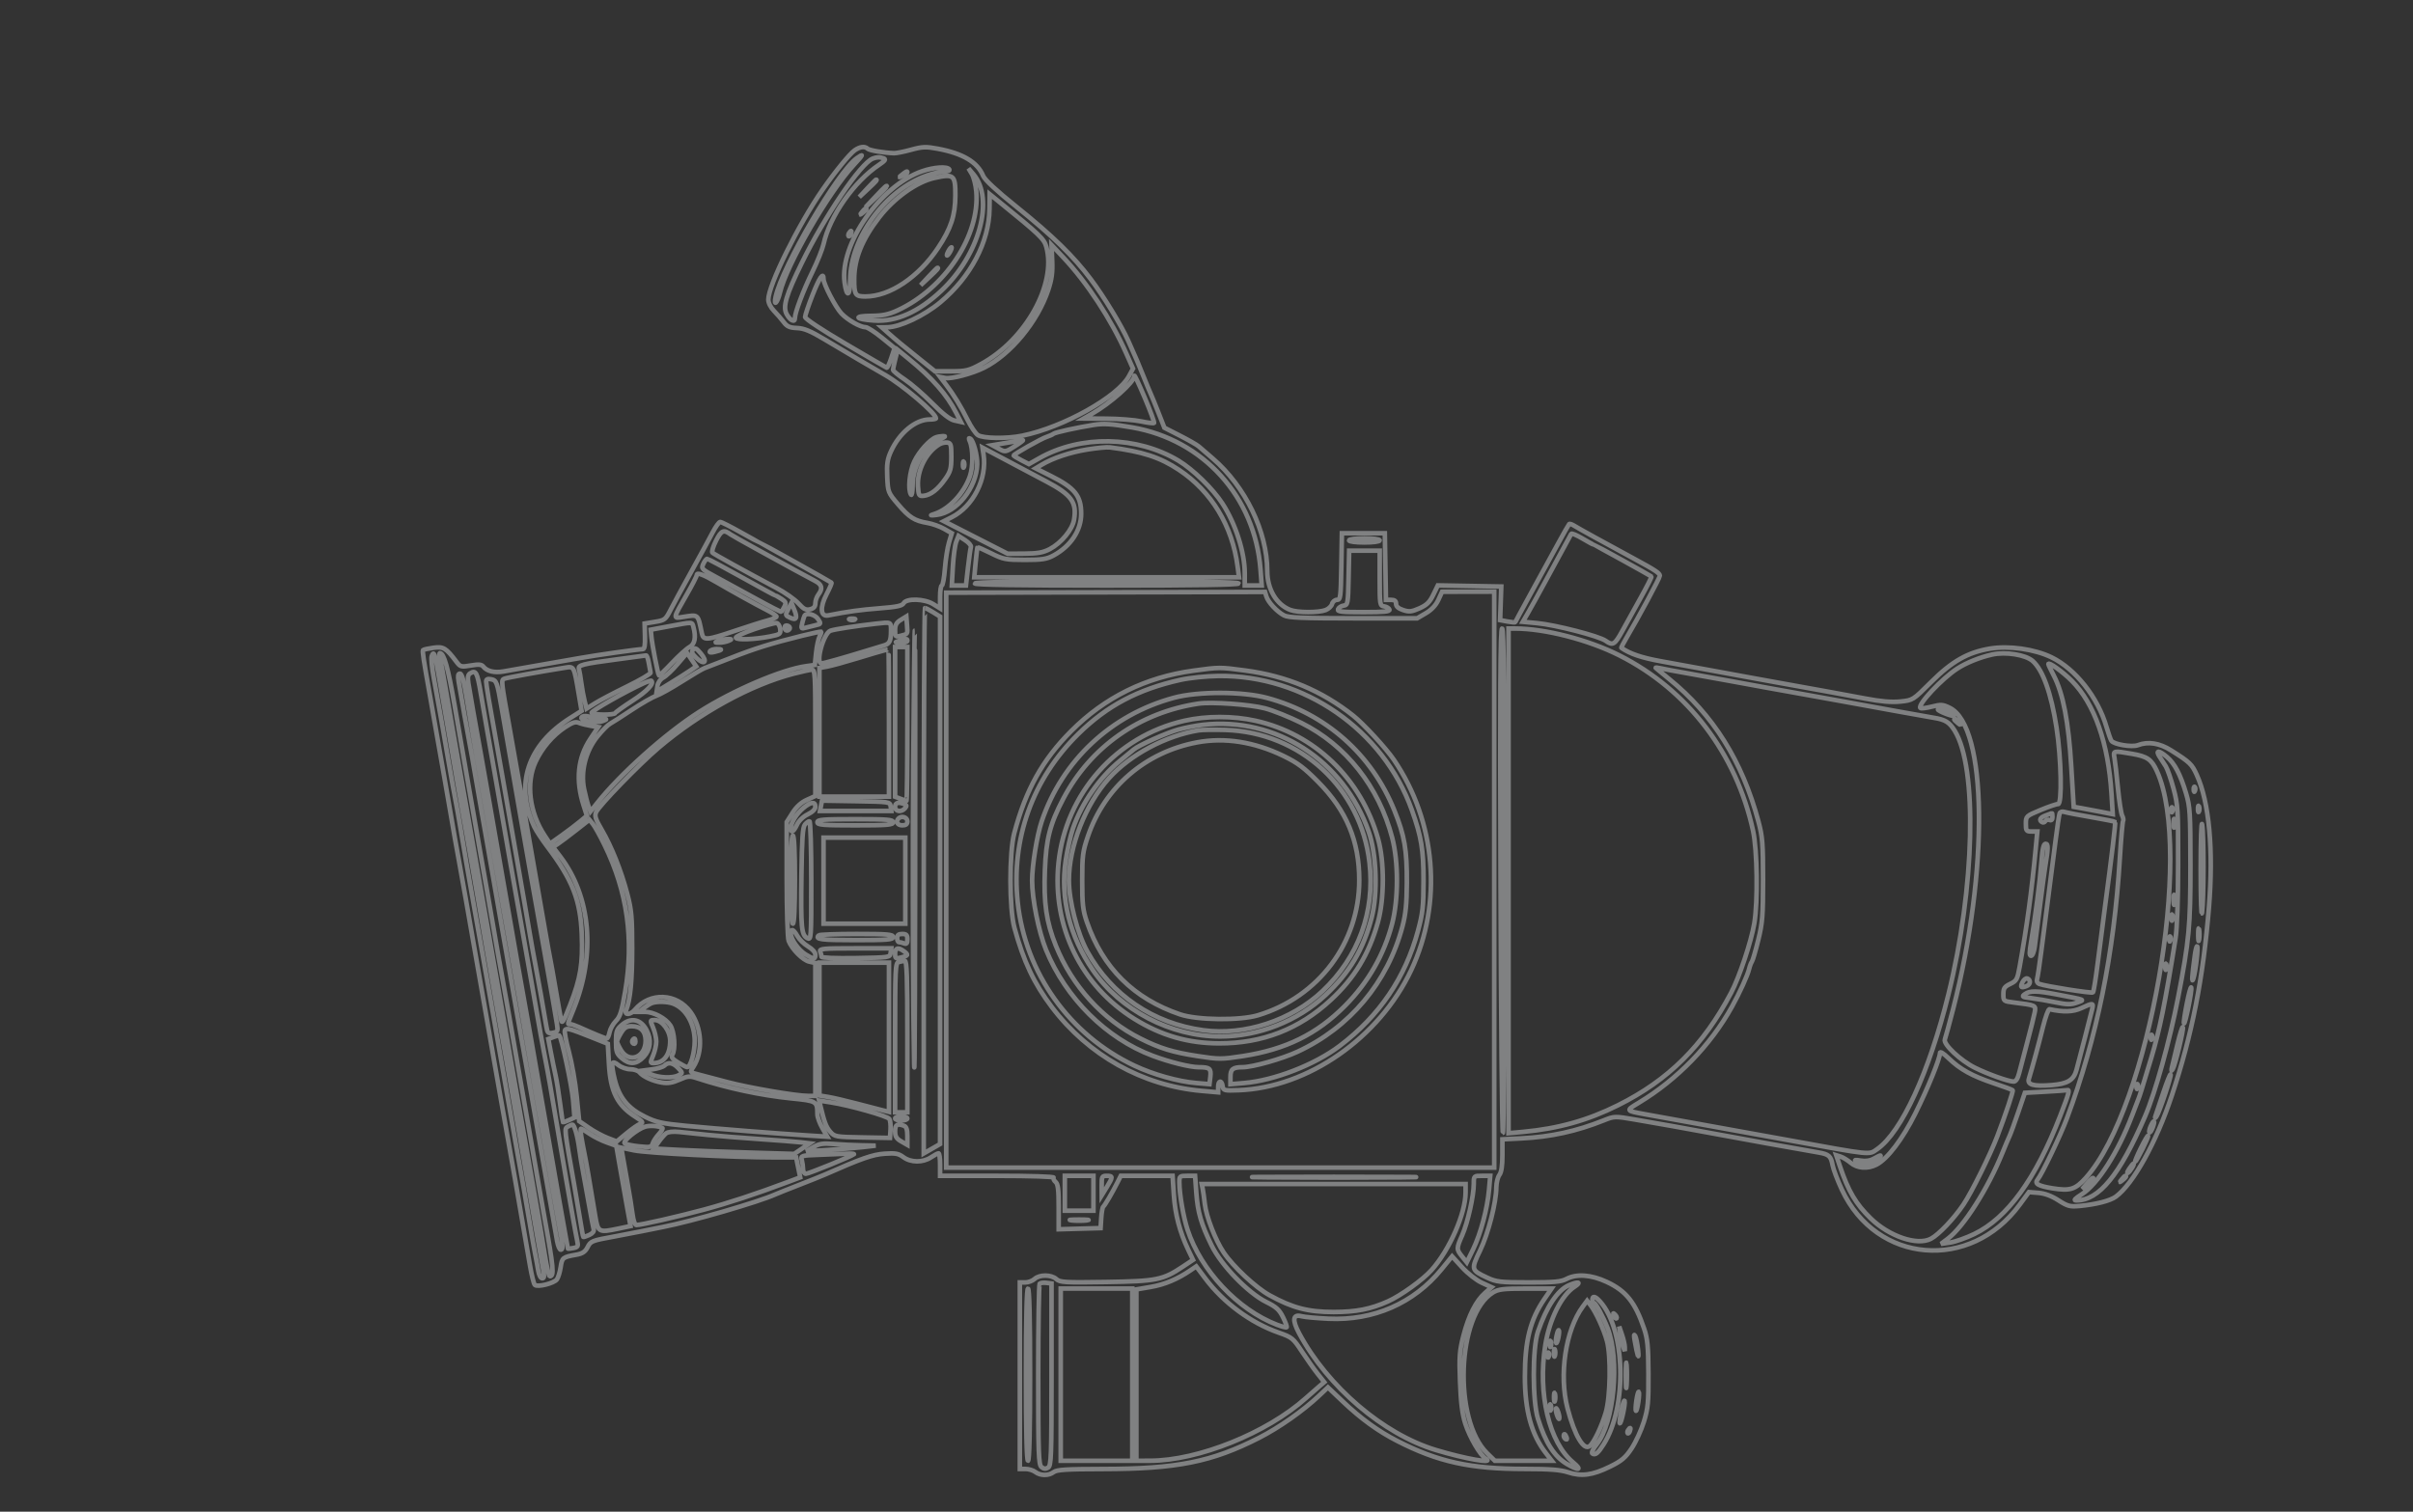<svg width="525" height="329" viewBox="0 0 525 329" fill="none" xmlns="http://www.w3.org/2000/svg">
<rect x="0" y="0" width="525" height="329" fill="#333333" stroke="none"/>
<path fill-rule="evenodd" clip-rule="evenodd" d="M185.951 32.714C184.868 33.471 181.685 37.377 178.99 41.256C173.704 48.865 167.165 62.108 167.165 65.204C167.165 65.906 167.669 66.915 168.389 67.651C169.062 68.34 170.019 69.446 170.516 70.109C171.239 71.073 171.818 71.33 173.408 71.392C174.936 71.451 176.321 72.024 179.4 73.868C183.813 76.513 190.105 80.212 192.524 81.584C196.334 83.745 203.646 89.964 203.646 91.043C203.646 91.181 203.026 91.293 202.267 91.293C199.198 91.293 195.679 94.199 193.836 98.257C193.062 99.96 192.91 101.005 193.036 103.766C193.188 107.117 193.227 107.214 195.383 109.746C197.829 112.616 198.977 113.345 201.788 113.813C202.847 113.99 204.47 114.566 205.397 115.093L207.08 116.052L206.479 118.06C206.148 119.163 205.746 121.723 205.586 123.747C205.425 125.771 205.123 127.428 204.915 127.428C204.707 127.428 204.536 128.548 204.536 129.918V132.408L203.037 131.479C201.133 130.298 197.224 130.179 196.609 131.282C196.292 131.849 195.112 132.098 191.359 132.39C187.167 132.717 184.405 133.099 180.188 133.935C178.507 134.268 178.347 132.188 179.836 129.337C180.52 128.027 181.002 126.89 180.907 126.809C180.622 126.567 165.37 118.059 165.221 118.059C165.145 118.059 163.3 117.056 161.119 115.83C158.939 114.604 156.947 113.6 156.692 113.599C156.437 113.599 155.684 114.652 155.018 115.94C154.352 117.228 152.302 120.992 150.463 124.305C148.624 127.617 146.587 131.372 145.937 132.648C144.811 134.863 144.652 134.987 142.503 135.338L140.25 135.707L140.327 138.482C140.379 140.346 140.233 141.262 139.882 141.272C138.737 141.304 129.794 142.572 126.236 143.207C122.416 143.889 112.877 145.559 109.5 146.138C107.542 146.473 105.931 146.08 105.144 145.074C104.769 144.596 104.153 144.542 102.434 144.837C100.341 145.196 100.157 145.149 99.32 144.04C97.036 141.014 96.492 140.681 94.315 140.98C93.191 141.134 92.176 141.357 92.059 141.474C91.859 141.675 92.117 143.392 93.569 151.518C93.898 153.358 94.584 157.273 95.094 160.217C95.603 163.161 96.313 167.176 96.669 169.139C97.027 171.102 97.705 175.017 98.177 177.838C98.65 180.66 99.359 184.675 99.752 186.761C100.146 188.846 100.865 192.861 101.35 195.683C101.835 198.505 102.537 202.52 102.908 204.605C103.279 206.691 103.967 210.605 104.436 213.304C104.906 216.003 105.609 220.018 106 222.227C106.39 224.435 107.107 228.55 107.594 231.372C108.079 234.194 108.752 238.008 109.087 239.848C109.422 241.688 110.118 245.603 110.635 248.547C111.152 251.492 111.859 255.507 112.206 257.469C113.019 262.067 114.515 270.712 115.323 275.491C115.672 277.552 116.136 279.417 116.354 279.636C116.921 280.204 120.54 279.306 121.171 278.442C121.457 278.049 121.824 276.843 121.986 275.762C122.295 273.695 122.422 273.597 125.473 273.054C126.705 272.835 127.33 272.419 127.803 271.501C128.538 270.076 128.649 270.031 133.799 269.085C135.879 268.703 138.481 268.202 139.582 267.97C140.683 267.739 142.785 267.316 144.254 267.031C150.508 265.817 165.019 261.608 168.722 259.935C169.212 259.713 171.514 258.795 173.838 257.893C176.163 256.992 178.665 255.989 179.4 255.665C187.454 252.111 189.84 251.274 192.452 251.09C194.823 250.924 195.476 251.043 196.549 251.839C198.173 253.042 200.767 253.066 202.534 251.893C203.268 251.405 204.019 251.005 204.202 251.004C204.385 251.002 204.536 252.105 204.536 253.454V255.908H217.019C224.164 255.908 229.398 256.077 229.258 256.304C229.124 256.521 229.312 256.947 229.677 257.25C230.189 257.677 230.339 258.903 230.339 262.67V267.538L234.899 267.411L239.459 267.284L239.599 265.062C239.676 263.84 239.876 262.736 240.044 262.608C240.38 262.353 241.983 259.618 243.121 257.358L243.85 255.908H249.486H255.122L255.393 260.035C255.673 264.281 256.684 268.148 258.521 271.997L259.572 274.198L257.301 275.706C252.981 278.576 251.653 278.84 240.641 279.012C231.624 279.154 230.619 279.095 229.83 278.379C228.726 277.376 226.187 277.36 225.099 278.347C224.639 278.765 223.728 279.106 223.075 279.106H221.886V299.404V319.702H223.136C223.823 319.702 224.774 319.997 225.249 320.357C226.364 321.203 228.158 321.216 229.253 320.385C229.951 319.856 232.015 319.727 240.002 319.716C256.041 319.693 263.65 318.17 273.944 312.924C278.287 310.71 283.471 307.073 286.952 303.796L288.92 301.944L292.159 305.021C296.091 308.759 299.823 311.468 303.968 313.592C312.89 318.164 319.893 319.702 331.796 319.702C337.195 319.702 339.488 319.88 341.158 320.427C344.087 321.388 346.471 321.069 350.263 319.209C352.816 317.957 353.634 317.27 354.986 315.241C355.886 313.891 357.087 311.282 357.655 309.441C358.564 306.499 358.684 305.234 358.651 298.958C358.62 293.003 358.463 291.376 357.703 289.14C355.759 283.418 353.786 280.955 349.569 278.985C346.205 277.414 343.014 277.184 340.804 278.353C339.646 278.965 338.108 279.105 332.574 279.101C326.383 279.097 325.566 279.003 323.543 278.057C320.065 276.431 320.028 276.288 322.024 272.161C323.801 268.487 325.533 261.742 325.559 258.393C325.567 257.394 325.867 256.187 326.226 255.711C326.669 255.124 326.879 253.739 326.879 251.405V247.964L330.995 247.758C337.4 247.438 343.028 246.205 348.977 243.818C351.231 242.915 351.365 242.911 355.65 243.646C361.953 244.728 366.009 245.452 371.813 246.531C379.125 247.89 390.448 249.931 395.614 250.819C397.933 251.217 398.351 251.59 398.718 253.582C398.886 254.493 399.799 256.902 400.746 258.936C408.259 275.065 428.716 276.776 439.436 262.173L441.438 259.446L443.516 259.616C444.89 259.728 446.358 260.277 447.846 261.234C449.845 262.52 450.362 262.659 452.441 262.465C456.033 262.132 459.117 261.341 460.345 260.439C464.145 257.648 469.118 248.67 472.511 238.475C476.925 225.212 479.346 212.951 480.605 197.467C481.619 184.995 480.661 174.579 477.952 168.642C476.876 166.285 476.475 165.902 472.372 163.313C469.838 161.714 467.368 161.328 465.127 162.182C463.84 162.673 459.877 162.009 459.375 161.218C459.182 160.913 458.703 159.559 458.31 158.209C456.431 151.75 451.57 145.595 446.343 143.054C442.667 141.267 437.088 140.478 432.969 141.162C428.134 141.966 424.679 143.931 420.141 148.459C416.204 152.387 416.189 152.397 413.465 152.677C411.537 152.875 409.262 152.68 405.732 152.014C400.923 151.108 394.97 150.022 386.939 148.585C384.859 148.213 381.656 147.631 379.821 147.29C377.986 146.95 374.282 146.27 371.591 145.779C368.899 145.289 364.328 144.456 361.434 143.928C357.138 143.146 354.688 142.318 352.768 141.002C352.693 140.95 353.211 139.933 353.919 138.741C356.431 134.512 361.136 125.755 361.136 125.307C361.136 124.749 360.134 124.085 355.575 121.625C349.25 118.212 343.488 115.037 342.533 114.439C342.02 114.117 341.512 113.948 341.402 114.061C341.292 114.175 340.216 116.074 339.009 118.282C337.803 120.491 335.602 124.506 334.119 127.205C332.635 129.904 331.05 132.814 330.596 133.673C330.143 134.532 329.73 135.309 329.681 135.4C329.631 135.491 328.869 135.429 327.987 135.263L326.383 134.962L326.508 131.306L326.634 127.651L319.732 127.529L312.831 127.406L311.839 129.453C311.058 131.065 310.42 131.69 308.836 132.392C307.134 133.147 306.586 133.206 305.285 132.775C304.239 132.429 303.745 131.991 303.745 131.408C303.745 130.793 303.434 130.55 302.644 130.55H301.543L301.421 123.301L301.298 116.052H296.627H291.956L291.833 123.301C291.72 130.025 291.652 130.55 290.885 130.55C290.43 130.55 289.953 130.95 289.826 131.437C289.699 131.925 289.062 132.527 288.411 132.776C286.857 133.368 282.337 133.354 280.751 132.751C277.708 131.595 275.717 128.232 275.717 124.249C275.717 115.707 270.946 105.867 263.846 99.769C262.56 98.665 261.192 97.487 260.807 97.151C260.421 96.816 258.583 95.765 256.721 94.816L253.336 93.09L252.06 89.849C251.359 88.067 250.597 86.207 250.369 85.716C250.141 85.225 249.432 83.519 248.794 81.924C247.645 79.051 247.346 78.353 245.491 74.206C243.958 70.781 240.198 64.596 237.299 60.734C233.56 55.753 228.995 51.303 221.179 45.023C216.858 41.551 214.268 39.15 213.911 38.284C212.671 35.283 209.522 33.399 204.025 32.368C201.449 31.886 200.702 31.914 198.241 32.589C196.687 33.016 195.015 33.352 194.526 33.338C192.35 33.272 189.151 32.73 188.764 32.362C188.15 31.776 187.105 31.907 185.951 32.714ZM186.424 34.417C182.308 37.309 170.174 58.054 168.749 64.637C168.276 66.822 169.162 65.935 169.693 63.693C171.136 57.602 180.258 41.83 185.788 35.863C187.857 33.63 187.997 33.313 186.424 34.417ZM189.881 34.514C187.243 35.557 179.469 46.99 174.479 57.165C170.975 64.311 170.254 66.771 171.181 68.419C171.951 69.788 172.949 70.256 172.949 69.249C172.949 68.028 174.74 63.291 176.776 59.127C177.855 56.92 178.94 54.209 179.188 53.101C180.552 47 185.799 39.519 191.295 35.841C192.566 34.99 192.794 34.664 192.26 34.459C191.445 34.146 190.774 34.161 189.881 34.514ZM200.627 37.264C191.542 40.411 182.646 53.169 183.755 61.459C184.211 64.873 184.96 64.55 184.97 60.935C184.996 51.748 192.689 41.295 201.714 38.181C203.098 37.704 204.811 37.313 205.521 37.313C206.269 37.313 206.697 37.125 206.538 36.867C206.11 36.173 203.217 36.367 200.627 37.264ZM211.447 37.855C211.85 38.521 212.283 40.227 212.409 41.647C213.259 51.218 205.615 62.783 195.29 67.546C193.316 68.457 192.029 68.725 189.543 68.742C185.571 68.769 185.991 69.468 190.156 69.761C194.953 70.099 199.865 67.919 204.833 63.249C213.073 55.504 216.41 43.363 211.796 37.919L210.715 36.644L211.447 37.855ZM196.279 38.007C195.45 38.673 195.455 38.681 196.416 38.214C196.967 37.947 197.417 37.634 197.417 37.52C197.417 37.179 197.187 37.278 196.279 38.007ZM203.275 38.733C199.431 39.594 194.565 43.062 191.314 47.258C187.57 52.092 185.85 56.346 185.85 60.779C185.85 64.168 186.08 64.526 188.266 64.526C193.578 64.526 199.82 60.359 204.084 53.966C206.896 49.751 207.843 46.885 207.859 42.539C207.876 38.06 207.536 37.778 203.275 38.733ZM188.721 40.993L186.963 42.889L188.853 41.126C190.612 39.486 190.949 39.097 190.612 39.097C190.54 39.097 189.688 39.95 188.721 40.993ZM190.505 42.778L188.297 45.12L190.633 42.906C191.918 41.688 192.969 40.635 192.969 40.564C192.969 40.231 192.557 40.602 190.505 42.778ZM215.287 45.471C215.202 52.65 211.191 60.275 204.612 65.765C201.07 68.72 195.815 71.199 193.024 71.231L191.856 71.244L193.225 72.457C195.09 74.112 196.198 75.029 200.087 78.14L203.423 80.809L206.983 80.806C210.199 80.803 210.819 80.652 213.421 79.244C223.145 73.983 229.904 61.859 227.65 53.721C227.171 51.991 226.209 51.073 217.369 43.909L215.325 42.252L215.287 45.471ZM187.573 46.124C187.02 46.831 187.036 46.847 187.741 46.292C188.17 45.956 188.52 45.604 188.52 45.512C188.52 45.145 188.154 45.38 187.573 46.124ZM184.72 50.726C184.558 50.988 184.522 51.298 184.639 51.415C184.755 51.532 184.969 51.317 185.114 50.939C185.415 50.153 185.159 50.014 184.72 50.726ZM228.928 56.688C229.041 59.294 228.846 60.761 228.077 63.079C225.779 70.006 219.926 77.106 214.101 80.034C211.579 81.303 206.99 82.518 205.676 82.266L204.563 82.053L205.79 83.661C207.521 85.931 209.043 88.422 210.545 91.444C211.257 92.877 212.243 94.332 212.735 94.679C213.823 95.442 219.026 95.52 222.421 94.824C231.389 92.985 243.213 86.367 245.655 81.82L246.512 80.225L245.059 76.948C241.768 69.524 236.521 61.516 231.36 56.04L228.782 53.304L228.928 56.688ZM206.315 54.711C206.053 55.202 205.939 55.604 206.062 55.604C206.184 55.604 206.498 55.202 206.76 54.711C207.022 54.221 207.136 53.819 207.014 53.819C206.891 53.819 206.577 54.221 206.315 54.711ZM202.068 60.176L200.309 62.072L202.2 60.309C203.958 58.669 204.295 58.28 203.959 58.28C203.886 58.28 203.035 59.133 202.068 60.176ZM176.79 64.191C175.897 66.461 175.167 68.621 175.17 68.991C175.172 69.392 178.7 71.733 183.909 74.79C188.714 77.61 192.768 79.965 192.918 80.023C193.068 80.082 193.517 79.144 193.915 77.938L194.64 75.746L191.856 73.482C190.326 72.237 188.74 71.218 188.334 71.218C187.182 71.218 184.419 69.648 183.078 68.231C181.791 66.871 179.177 61.843 179.177 60.727C179.177 59.094 178.288 60.385 176.79 64.191ZM194.8 78.109C194.527 79.198 194.303 80.273 194.303 80.497C194.303 80.722 195.455 81.672 196.861 82.609C198.268 83.545 200.946 85.861 202.813 87.754C205.081 90.056 206.676 91.301 207.625 91.51L209.045 91.823L208.064 89.895C206.021 85.878 202.884 82.316 197.581 77.991L195.298 76.129L194.8 78.109ZM246.811 81.797C246.783 83.167 241.636 87.747 237.439 90.138L235.78 91.082L240.734 91.118C243.458 91.137 246.855 91.403 248.281 91.708C249.707 92.013 250.969 92.167 251.085 92.051C251.202 91.934 250.29 89.458 249.059 86.547C247.829 83.636 246.818 81.499 246.811 81.797ZM237.902 92.483C234.33 93.05 229.614 94.091 229.23 94.396C228.983 94.592 228.318 94.895 227.752 95.069C226.638 95.412 220.552 98.842 220.552 99.128C220.552 99.223 221.296 99.684 222.207 100.153L223.861 101.004L226.126 99.722C235.127 94.628 247.386 94.846 256.407 100.261C259.569 102.159 263.891 106.373 265.97 109.583C268.836 114.012 270.824 120.231 270.824 124.773V127.428H272.669H274.515L274.245 123.921C273.03 108.123 261.83 95.717 246.355 93.025C241.786 92.231 240.151 92.126 237.902 92.483ZM203.646 95.175C202.283 95.67 199.945 98.276 198.924 100.438C197.877 102.656 197.494 106.527 198.21 107.656C198.394 107.946 198.551 107.043 198.56 105.649C198.586 101.344 201.199 97.032 204.712 95.499C205.691 95.072 205.834 94.902 205.203 94.914C204.714 94.924 204.013 95.041 203.646 95.175ZM210.993 96.015C211.728 97.668 211.749 101.519 211.035 103.621C209.784 107.304 206.525 110.792 203.358 111.841C202.213 112.219 202.258 112.24 203.819 112.055C208.154 111.541 212.455 106.166 212.612 101.067C212.671 99.168 211.798 95.896 211.121 95.476C210.764 95.254 210.725 95.414 210.993 96.015ZM218.994 96.377L215.88 96.895L217.308 97.665C218.718 98.425 218.76 98.418 220.843 97.094C222.002 96.357 222.761 95.777 222.53 95.807C222.298 95.836 220.707 96.093 218.994 96.377ZM204.372 96.702C201.529 98.39 199.507 102.356 199.725 105.817C199.855 107.872 199.94 108.014 200.977 107.903C202.489 107.742 204.052 106.523 205.648 104.261C206.809 102.616 206.983 101.982 206.983 99.396C206.983 96.756 206.883 96.411 206.093 96.316C205.603 96.257 204.829 96.43 204.372 96.702ZM236.567 97.827C232.809 98.433 229.063 99.686 226.61 101.158L225.327 101.928L228.612 103.573C233.867 106.204 235.233 107.905 235.233 111.814C235.233 115.429 232.959 118.864 229.227 120.887C227.74 121.693 226.714 121.851 222.982 121.851C218.856 121.851 218.299 121.743 215.652 120.428C214.077 119.645 212.738 119.054 212.677 119.115C212.616 119.177 212.432 120.67 212.268 122.435L211.971 125.643H240.772H269.573L269.269 123.301C268.124 114.453 263.584 106.967 256.512 102.263C252.373 99.511 248.623 98.289 241.461 97.362C240.85 97.282 238.647 97.492 236.567 97.827ZM213.99 98.931C214.793 104.199 211.737 110.214 207.061 112.571L205.36 113.428L212.303 116.97L219.245 120.513L222.901 120.493C225.763 120.477 226.958 120.262 228.401 119.504C230.9 118.191 233.32 115.265 233.681 113.119C234.321 109.32 233.152 107.7 227.67 104.795C225.835 103.822 221.954 101.766 219.047 100.225L213.761 97.425L213.99 98.931ZM209.5 101.107C209.5 101.72 209.601 101.972 209.724 101.665C209.848 101.358 209.848 100.856 209.724 100.549C209.601 100.243 209.5 100.494 209.5 101.107ZM155.786 117.681C155.155 118.931 154.804 120.105 155.007 120.292C155.367 120.624 162.278 124.432 168.945 127.973C170.78 128.947 172.924 130.451 173.709 131.316C174.865 132.588 175.351 132.833 176.267 132.603C177.066 132.401 177.398 132.018 177.398 131.296C177.398 130.735 177.692 129.885 178.051 129.409C179.07 128.057 178.855 127.209 177.286 126.407C176.491 126 174.439 124.897 172.726 123.955C171.013 123.013 167.31 120.98 164.496 119.436C161.682 117.892 159.179 116.48 158.935 116.298C157.452 115.194 156.926 115.425 155.786 117.681ZM341.857 116.183C341.585 116.665 339.309 120.856 336.233 126.535C334.705 129.357 332.974 132.49 332.387 133.497L331.319 135.329L334.401 135.616C338.406 135.989 347.898 138.433 349.346 139.464C350.903 140.572 351.329 140.322 352.963 137.335C353.864 135.689 355.696 132.377 357.035 129.975C358.374 127.574 359.394 125.547 359.302 125.472C358.941 125.179 346.845 118.505 346.675 118.505C346.575 118.505 345.49 117.912 344.264 117.187C343.037 116.462 341.954 116.01 341.857 116.183ZM208.048 117.907C207.774 118.604 207.444 121.031 207.316 123.301L207.084 127.428H208.623H210.163L210.605 123.524C210.849 121.377 211.134 119.369 211.24 119.061C211.345 118.753 210.783 118.082 209.99 117.57L208.549 116.639L208.048 117.907ZM293.513 117.613C293.513 117.871 294.922 118.059 296.85 118.059C298.777 118.059 300.186 117.871 300.186 117.613C300.186 117.355 298.777 117.167 296.85 117.167C294.922 117.167 293.513 117.355 293.513 117.613ZM293.415 125.755C293.295 131.432 293.252 131.671 292.327 131.803C291.797 131.879 291.253 132.231 291.118 132.584C290.911 133.124 291.804 133.227 296.678 133.227C301.124 133.227 302.442 133.096 302.302 132.669C302.201 132.363 301.684 132.048 301.153 131.969C300.216 131.831 300.186 131.643 300.186 125.835V119.844H296.863H293.539L293.415 125.755ZM153.018 122.726C152.54 123.778 152.652 123.895 155.727 125.543C157.491 126.488 161.402 128.623 164.417 130.286C167.432 131.95 169.958 133.242 170.029 133.158C170.101 133.073 170.382 132.573 170.655 132.046C171.078 131.229 170.991 130.982 170.064 130.373C169.466 129.98 168.893 129.658 168.791 129.658C168.69 129.658 165.367 127.851 161.406 125.643C157.446 123.435 154.05 121.628 153.861 121.628C153.671 121.628 153.292 122.122 153.018 122.726ZM151.594 125.147C151.594 125.397 150.624 127.292 149.439 129.358C146.342 134.755 146.363 134.629 148.604 134.274C152.015 133.733 151.818 133.564 152.693 137.8C153.031 139.439 153.683 139.391 159.964 137.271C162.824 136.306 166.014 135.294 167.054 135.024C168.094 134.753 168.945 134.378 168.945 134.191C168.945 134.004 168.094 133.418 167.054 132.888C164.566 131.621 159.124 128.613 155.971 126.761C153.029 125.033 151.594 124.504 151.594 125.147ZM212.099 126.982C212.099 127.274 221.961 127.428 240.794 127.428C259.627 127.428 269.489 127.274 269.489 126.982C269.489 126.689 259.627 126.535 240.794 126.535C221.961 126.535 212.099 126.689 212.099 126.982ZM205.871 191.556L205.87 254.124H265.485H325.1V191.445V128.766L319.428 128.778L313.755 128.789L312.938 130.566C312.403 131.73 311.47 132.725 310.23 133.454L308.338 134.565H294.453C283.365 134.565 280.325 134.439 279.366 133.936C277.832 133.133 275.902 131.055 275.525 129.802L275.233 128.83L240.552 128.91L205.872 128.989L205.871 191.556ZM171.507 132.567C170.831 133.868 170.844 133.932 171.878 134.421C173.265 135.078 173.563 134.527 172.811 132.694L172.207 131.22L171.507 132.567ZM200.977 191.681V251.028L202.753 250.01L204.529 248.993L204.532 191.593L204.536 134.192L203.037 133.264C202.213 132.753 201.413 132.335 201.258 132.335C201.103 132.335 200.977 159.041 200.977 191.681ZM175.038 134.008C174.936 134.192 174.713 134.921 174.545 135.627C174.262 136.808 174.32 136.888 175.261 136.62C175.824 136.46 176.825 136.21 177.486 136.065C178.639 135.812 178.659 135.76 177.991 134.737C177.33 133.725 175.456 133.262 175.038 134.008ZM195.972 134.917C195.026 135.495 194.748 136.006 194.748 137.171C194.748 138.591 194.818 138.659 195.971 138.369C197.553 137.972 197.495 138.071 197.334 135.975L197.195 134.169L195.972 134.917ZM184.849 134.861C185.155 134.985 185.656 134.985 185.962 134.861C186.268 134.737 186.017 134.636 185.406 134.636C184.794 134.636 184.544 134.737 184.849 134.861ZM145.588 136.301L141.584 137.048L141.728 138.595C141.89 140.346 143.143 146.755 143.368 146.983C143.448 147.066 144.727 145.848 146.21 144.276C147.692 142.704 149.41 141.148 150.027 140.816C151.183 140.196 151.47 138.71 150.869 136.461C150.562 135.312 150.842 135.32 145.588 136.301ZM164.115 136.928C161.826 137.714 160.024 138.558 160.112 138.803C160.297 139.327 164.166 139.181 167.525 138.523C169.725 138.092 169.877 137.979 169.749 136.875C169.674 136.222 169.312 135.646 168.945 135.594C168.578 135.542 166.404 136.142 164.115 136.928ZM190.522 135.741C186.347 136.207 181.499 136.96 180.676 137.269C179.149 137.843 177.368 144.38 178.738 144.38C179.222 144.38 183.269 143.244 188.297 141.697C190.01 141.171 191.812 140.622 192.301 140.48C193.551 140.115 193.844 139.525 193.852 137.354C193.859 135.298 193.975 135.355 190.522 135.741ZM170.724 136.587C170.724 137.309 171.42 137.473 171.808 136.843C171.943 136.623 171.755 136.328 171.389 136.188C170.985 136.032 170.724 136.189 170.724 136.587ZM326.476 191.667C326.576 221.846 326.807 246.539 326.991 246.539C327.174 246.539 327.324 221.847 327.324 191.668C327.324 150.411 327.197 136.796 326.81 136.796C326.421 136.796 326.339 150.306 326.476 191.667ZM328.214 191.713V246.63L331.44 246.331C339.063 245.623 345.438 243.834 352.011 240.559C363.041 235.062 370.595 227.548 376.643 216.058C378.459 212.607 381.015 204.945 381.692 200.924C382.487 196.196 382.337 185.072 381.422 180.842C377.779 164.014 367.213 150.139 352.327 142.635C345.579 139.233 336.123 136.796 329.672 136.796H328.214V191.713ZM174.506 138.361C167.607 140.08 164.229 141.132 159.055 143.175C156.297 144.264 153.698 145.273 153.278 145.417C152.858 145.561 150.655 146.859 148.384 148.302C146.112 149.745 143.596 151.152 142.792 151.427C141.987 151.703 139.585 153.084 137.453 154.496C135.321 155.908 133.188 157.272 132.713 157.525C132.238 157.779 131.015 159.013 129.995 160.268C127.436 163.416 126.294 167.904 127.08 171.721C127.377 173.164 127.813 174.852 128.049 175.473L128.477 176.602L129.838 174.878C134.866 168.511 144.704 159.7 152.039 154.995C159.354 150.302 170.058 145.713 175.4 144.979L177.282 144.721L177.557 142.076C177.709 140.621 178.052 139.022 178.319 138.522C178.586 138.021 178.738 137.556 178.657 137.488C178.576 137.42 176.708 137.813 174.506 138.361ZM198.689 167.466C198.576 184.089 198.603 208.631 198.749 222.003C198.96 241.227 199.035 234.899 199.106 191.779C199.156 161.784 199.129 137.242 199.045 137.242C198.962 137.242 198.802 150.843 198.689 167.466ZM156.265 139.473C155.454 139.822 155.474 139.856 156.488 139.856C157.1 139.856 158.001 139.684 158.49 139.473C159.301 139.123 159.281 139.09 158.267 139.09C157.656 139.09 156.755 139.262 156.265 139.473ZM195.638 139.473C194.584 139.811 194.602 139.832 195.972 139.874C196.767 139.899 197.417 139.718 197.417 139.473C197.417 138.969 197.208 138.969 195.638 139.473ZM150.779 141.39C150.388 141.863 150.548 142.26 151.495 143.17C153.241 144.846 154.052 144.103 152.504 142.246C151.508 141.052 151.189 140.894 150.779 141.39ZM194.748 157.105V173.4L195.889 173.834C196.517 174.074 197.118 174.269 197.224 174.269C197.33 174.269 197.417 166.741 197.417 157.54V140.811H196.083H194.748V157.105ZM154.475 141.721C154.287 142.025 154.623 142.081 155.45 141.881C157.154 141.471 157.315 141.257 155.921 141.257C155.283 141.257 154.632 141.466 154.475 141.721ZM192.301 141.569C191.812 141.684 189.209 142.452 186.518 143.276C183.826 144.1 180.873 144.909 179.956 145.073L178.287 145.372V159.374V173.377H185.85H193.413V157.317C193.413 148.484 193.364 141.28 193.302 141.309C193.241 141.337 192.791 141.454 192.301 141.569ZM93.932 142.786C93.772 143.205 93.98 145.392 94.394 147.645C95.328 152.716 96.507 159.388 97.758 166.686C98.285 169.753 98.9 173.165 99.127 174.269C99.354 175.374 99.835 178.084 100.196 180.292C100.558 182.5 101.154 186.013 101.522 188.099C101.89 190.185 102.614 194.3 103.131 197.244C103.648 200.189 104.345 204.103 104.68 205.943C105.015 207.784 105.689 211.598 106.179 214.42C106.669 217.241 107.373 221.256 107.744 223.342C108.115 225.427 108.836 229.543 109.345 232.487C109.854 235.431 110.555 239.446 110.903 241.409C111.25 243.372 111.957 247.387 112.475 250.332C112.993 253.276 113.672 257.09 113.985 258.808C114.298 260.525 114.883 263.938 115.285 266.392C115.687 268.845 116.201 271.756 116.428 272.86C116.654 273.964 116.961 275.621 117.109 276.541C117.263 277.497 117.631 278.214 117.968 278.214C118.434 278.214 118.47 277.767 118.14 276.095C117.911 274.929 117.344 271.767 116.881 269.068C116.418 266.369 115.736 262.455 115.364 260.369C114.993 258.284 114.273 254.168 113.763 251.224C113.254 248.279 112.554 244.264 112.206 242.302C111.859 240.339 111.152 236.324 110.635 233.379C110.118 230.435 109.422 226.52 109.087 224.68C108.752 222.84 108.077 219.026 107.587 216.204C107.098 213.382 106.378 209.267 105.987 207.059C105.597 204.85 104.896 200.835 104.43 198.136C103.964 195.438 103.279 191.523 102.908 189.437C102.537 187.352 101.81 183.236 101.293 180.292C100.776 177.348 100.061 173.333 99.703 171.37C99.346 169.407 98.663 165.492 98.186 162.671C97.709 159.849 97.027 155.934 96.67 153.971C96.313 152.008 95.717 148.617 95.346 146.436C94.623 142.185 94.391 141.587 93.932 142.786ZM95.757 143.376C95.93 144.051 96.444 146.811 96.899 149.51C97.355 152.209 98.03 156.124 98.402 158.209C98.773 160.295 99.477 164.31 99.966 167.132C100.825 172.087 103.295 186.091 104.686 193.898C105.058 195.984 105.746 199.899 106.216 202.598C106.685 205.297 107.373 209.211 107.744 211.297C108.115 213.382 108.836 217.498 109.345 220.442C109.854 223.386 110.555 227.401 110.903 229.364C111.25 231.327 111.957 235.342 112.473 238.287C112.99 241.231 113.687 245.146 114.022 246.986C114.357 248.826 115.046 252.741 115.553 255.685C116.06 258.629 116.763 262.644 117.115 264.607C117.468 266.57 118.1 270.334 118.52 272.972C118.94 275.609 119.425 277.767 119.598 277.767C120.624 277.767 120.459 275.942 118.431 264.83C118.095 262.99 117.422 259.176 116.936 256.354C116.45 253.532 115.732 249.417 115.342 247.209C114.952 245.001 114.248 240.986 113.779 238.287C113.309 235.588 112.622 231.673 112.25 229.587C111.879 227.502 111.178 223.487 110.693 220.665C110.207 217.843 109.488 213.828 109.095 211.743C108.701 209.657 107.993 205.642 107.52 202.821C107.048 199.999 106.369 196.084 106.012 194.121C105.655 192.159 104.962 188.244 104.473 185.422C103.983 182.601 103.279 178.586 102.907 176.5C102.535 174.414 101.848 170.5 101.381 167.801C100.913 165.102 99.8 158.682 98.908 153.534C97.478 145.285 96.596 142.149 95.703 142.149C95.559 142.149 95.584 142.702 95.757 143.376ZM147.439 144.496C146.32 145.81 144.914 147.149 144.315 147.47C143.672 147.815 143.153 148.556 143.047 149.282L142.867 150.511L145.785 148.722C147.39 147.738 149.328 146.508 150.092 145.988L151.482 145.043L150.479 143.575L149.475 142.106L147.439 144.496ZM433.43 142.453C430.762 143.052 427.837 144.23 425.867 145.498C422.533 147.643 417.139 153.399 417.821 154.082C417.973 154.235 419.091 154.103 420.307 153.791C422.271 153.286 422.704 153.314 424.188 154.043C432.384 158.068 432.743 189.376 424.94 219.618C424.107 222.844 423.298 225.817 423.143 226.224C422.752 227.246 426.525 230.805 429.655 232.367C432.446 233.759 436.995 235.387 438.096 235.387C438.6 235.387 438.997 234.774 439.325 233.491C439.591 232.448 440.396 229.387 441.113 226.688C441.831 223.989 442.54 221.142 442.689 220.362C442.991 218.783 442.991 218.783 438.212 218.193C435.906 217.908 435.877 217.886 435.877 216.378C435.877 215.083 436.105 214.742 437.377 214.134C438.751 213.477 438.923 213.166 439.409 210.46C441.006 201.586 442.029 194.057 442.919 184.642L443.267 180.961H442.018C440.873 180.961 440.77 180.824 440.772 179.288C440.773 177.632 440.806 177.602 443.997 176.277C445.77 175.541 447.472 174.967 447.777 175.001C448.683 175.101 448.482 165.075 447.444 158.374C446.285 150.896 444.481 145.844 442.263 143.866C440.725 142.494 436.357 141.795 433.43 142.453ZM134.466 143.468C126.561 144.52 125.708 144.738 125.97 145.646C126.088 146.054 126.315 147.391 126.473 148.618C126.632 149.845 126.953 151.607 127.187 152.534L127.612 154.22L129.482 153.053C130.51 152.411 133.672 150.75 136.508 149.36C139.343 147.97 141.612 146.633 141.549 146.387C141.486 146.142 141.309 145.189 141.156 144.268C141.002 143.349 140.735 142.619 140.563 142.647C140.391 142.675 137.647 143.045 134.466 143.468ZM445.664 144.537C445.664 144.651 446.193 145.766 446.839 147.016C448.881 150.96 450.06 157.089 450.648 166.793L451.181 175.601L452.76 175.873C453.628 176.022 455.541 176.381 457.009 176.67L459.678 177.195L459.398 172.721C458.71 161.731 455.694 153.15 450.775 148.19C448.815 146.212 445.664 143.961 445.664 144.537ZM122.899 145.322C117.457 146.184 110.35 147.473 109.745 147.709C108.994 148.003 109.01 148.157 110.866 158.432C111.264 160.641 111.975 164.656 112.444 167.355C112.913 170.054 113.601 173.968 113.973 176.054C114.344 178.14 115.065 182.255 115.574 185.199C116.083 188.144 116.784 192.159 117.131 194.121C117.478 196.084 118.161 199.999 118.65 202.821C119.138 205.642 119.63 208.352 119.743 208.843C119.857 209.334 120.376 212.245 120.898 215.312C121.42 218.379 121.954 221.39 122.086 222.003C122.279 222.905 122.658 222.264 124.062 218.669C126.309 212.913 126.835 209.712 126.577 203.335C126.277 195.895 124.56 191.518 119.11 184.297C117.919 182.72 116.636 180.772 116.259 179.968C111.94 170.769 114.774 162.154 124.051 156.279L126.538 154.704L125.947 151.215C124.869 144.857 124.943 144.999 122.899 145.322ZM259.64 145.966C249.212 147.397 240.379 151.765 233.053 159.111C226.807 165.374 223.187 171.872 220.675 181.33C219.558 185.536 219.578 197.784 220.709 201.928C222.701 209.232 224.972 214.046 228.834 219.158C236.794 229.69 248.583 236.293 261.437 237.418L265.04 237.733V236.56C265.04 235.129 265.813 234.994 266.01 236.391C266.145 237.343 266.325 237.388 269.489 237.273C284.548 236.725 300.107 225.886 307.051 211.108C313.919 196.493 312.458 178.852 303.262 165.343C301.553 162.833 296.647 157.514 294.403 155.739C287.523 150.298 279.941 147.13 270.911 145.925C265.397 145.189 265.3 145.189 259.64 145.966ZM360.246 145.374C360.368 145.499 361.67 146.572 363.138 147.759C372.696 155.486 379.045 165.606 382.57 178.731C383.471 182.086 383.588 183.55 383.589 191.445C383.589 199.32 383.466 200.864 382.541 204.605C381.965 206.936 381.345 209.044 381.164 209.289C380.982 209.535 380.711 210.25 380.562 210.878C380.232 212.269 378.497 216.084 376.822 219.104C372.152 227.519 364.924 234.965 356.509 240.03C353.689 241.728 353.691 241.732 357.799 242.482C361.015 243.069 373.716 245.366 380.488 246.585C383.18 247.069 386.984 247.756 388.941 248.112C407.517 251.484 406.57 251.387 408.406 250.11C413.715 246.42 419.733 233.354 423.92 216.427C429.667 193.196 430.281 167.071 425.27 159.004C424.128 157.167 423.233 156.617 420.734 156.219C419.642 156.045 416.046 155.405 412.743 154.796C409.439 154.187 404.534 153.293 401.843 152.81C399.151 152.326 395.347 151.64 393.39 151.284C391.432 150.929 387.629 150.246 384.937 149.767C382.246 149.288 378.342 148.573 376.262 148.179C374.182 147.784 370.209 147.068 367.433 146.588C364.657 146.107 361.854 145.586 361.205 145.43C360.555 145.274 360.124 145.249 360.246 145.374ZM172.643 146.623C163.333 149.036 152.264 155.115 143.28 162.748C139.044 166.347 130.359 175.303 129.702 176.749C129.331 177.566 129.546 178.246 130.91 180.578C133.059 184.25 135.163 189.53 136.486 194.568C137.401 198.053 137.541 199.614 137.545 206.39C137.549 213.361 137.143 217.529 136.23 219.884C135.798 221.002 137.165 220.904 138.141 219.747C141.413 215.866 147.25 216.124 150.254 220.282C152.725 223.703 152.991 228.899 150.862 232.191C150.067 233.421 150.006 233.345 152.261 233.93C153.24 234.184 155.943 234.896 158.267 235.513C162.937 236.753 173.192 238.51 175.756 238.51H177.398V224.046V209.583L176.082 209.293C174.675 208.984 172.267 206.551 171.584 204.75C171.356 204.147 171.169 198.086 171.169 191.28V178.906L172.43 176.911C173.267 175.588 174.314 174.636 175.544 174.08L177.398 173.242V159.48C177.398 146.656 177.345 145.721 176.619 145.757C176.191 145.778 174.401 146.168 172.643 146.623ZM102.258 146.572C101.818 146.852 101.715 147.466 101.905 148.684C102.182 150.461 103.614 158.602 104.68 164.455C105.015 166.295 105.689 170.109 106.179 172.931C106.669 175.753 107.388 179.868 107.779 182.076C108.169 184.285 108.87 188.3 109.336 190.999C109.802 193.698 110.487 197.612 110.859 199.698C111.23 201.783 111.931 205.798 112.416 208.62C112.901 211.442 113.618 215.457 114.009 217.542C114.4 219.628 115.097 223.543 115.56 226.242C116.021 228.941 116.719 232.956 117.109 235.164C117.5 237.372 118.203 241.387 118.673 244.086C119.142 246.785 119.83 250.7 120.201 252.785C120.572 254.871 121.271 258.886 121.753 261.707C122.236 264.529 122.841 267.919 123.098 269.241C123.356 270.562 123.566 271.689 123.566 271.744C123.566 271.799 124.086 271.745 124.722 271.623C125.756 271.425 125.847 271.255 125.58 270.012C125.417 269.248 125.001 267.016 124.657 265.053C124.312 263.09 123.643 259.276 123.17 256.577C122.697 253.878 121.791 248.558 121.157 244.755C119.86 236.983 119.327 233.981 118.385 229.141C118.027 227.301 117.353 223.587 116.887 220.888C116.421 218.189 115.736 214.275 115.364 212.189C114.993 210.103 114.266 205.988 113.749 203.044C113.232 200.099 112.536 196.185 112.201 194.345C111.866 192.504 111.194 188.69 110.708 185.868C110.221 183.047 109.504 178.931 109.114 176.723C108.723 174.515 108.003 170.399 107.513 167.578C107.024 164.756 106.352 160.942 106.021 159.102C105.69 157.261 105.058 153.597 104.616 150.96C103.836 146.291 103.547 145.754 102.258 146.572ZM99.776 148.283C100.269 151.291 101.763 159.72 102.208 162.001C102.448 163.228 102.964 166.139 103.355 168.47C103.747 170.801 104.342 174.214 104.678 176.054C105.014 177.894 105.687 181.708 106.173 184.53C106.659 187.352 107.376 191.467 107.767 193.675C108.157 195.884 108.861 199.899 109.33 202.598C109.799 205.297 110.487 209.211 110.859 211.297C111.23 213.382 111.931 217.397 112.416 220.219C112.901 223.041 113.615 227.056 114.001 229.141C114.388 231.227 115.101 235.242 115.586 238.064C116.072 240.885 116.773 244.9 117.144 246.986C117.515 249.071 118.203 252.986 118.673 255.685C119.749 261.877 120.76 267.614 121.213 270.111C121.406 271.176 121.765 272.021 122.009 271.989C122.569 271.917 122.528 271.34 121.609 266.392C121.199 264.183 120.466 260.068 119.98 257.246C119.494 254.425 118.793 250.41 118.422 248.324C118.05 246.239 117.362 242.324 116.893 239.625C116.424 236.926 115.736 233.011 115.364 230.926C114.993 228.84 114.273 224.725 113.763 221.78C113.254 218.836 112.554 214.821 112.206 212.858C111.859 210.895 111.152 206.88 110.635 203.936C110.118 200.992 109.422 197.077 109.087 195.237C108.752 193.397 108.077 189.582 107.587 186.761C107.098 183.939 106.393 179.924 106.022 177.838C105.651 175.753 104.93 171.637 104.42 168.693C103.91 165.749 103.208 161.734 102.859 159.771C102.51 157.808 101.874 154.044 101.446 151.406C100.917 148.15 100.48 146.61 100.084 146.61C99.659 146.61 99.576 147.062 99.776 148.283ZM256.81 147.968C247.591 150.025 240.867 153.586 234.628 159.716C224.659 169.511 219.945 182.605 221.425 196.39C223.075 211.755 232.733 225.279 246.8 231.921C250.88 233.848 256.265 235.367 260.202 235.702L263.149 235.953L263.337 234.344C263.545 232.553 263.195 232.264 260.813 232.264C258.919 232.264 254.515 231.172 250.795 229.781C240.707 226.007 231.882 217.243 227.591 206.737C226 202.839 224.555 195.665 224.557 191.669C224.559 188.354 225.612 181.82 226.634 178.783C231.098 165.52 241.76 155.543 255.406 151.861C260.664 150.443 270.361 150.458 275.688 151.893C288.46 155.336 298.441 164.162 303.375 176.377C305.597 181.88 306.127 184.953 306.089 192.114C306.065 196.716 305.84 198.961 305.133 201.629C301.912 213.799 293.684 223.627 282.305 228.897C278.942 230.455 272.52 232.264 270.354 232.264C268.232 232.264 267.71 232.683 267.71 234.384V235.962L270.713 235.707C277.281 235.148 286.082 231.719 291.511 227.605C300.111 221.086 305.752 212.786 308.507 202.598C309.556 198.716 309.713 197.296 309.718 191.668C309.724 184.939 309.259 182.128 307.174 176.277C300.959 158.844 283.707 146.885 265.104 147.116C262.417 147.149 258.83 147.517 256.81 147.968ZM105.778 148.345C105.786 149.045 106.553 153.647 107.792 160.44C108.128 162.28 108.804 166.094 109.293 168.916C109.783 171.738 110.487 175.753 110.859 177.838C111.23 179.924 111.95 184.039 112.46 186.984C112.969 189.928 113.666 193.943 114.009 195.906C114.351 197.869 114.939 201.282 115.313 203.49C115.688 205.698 116.195 208.509 116.44 209.735C116.881 211.942 118.366 220.28 118.872 223.39C119.108 224.836 119.251 224.977 120.288 224.778C121.338 224.577 121.42 224.411 121.19 222.946C120.913 221.177 119.538 213.231 118.479 207.282C118.108 205.196 117.381 201.081 116.864 198.136C116.347 195.192 115.65 191.278 115.315 189.437C114.98 187.597 114.308 183.783 113.822 180.961C113.336 178.14 112.618 174.024 112.228 171.816C111.315 166.655 109.987 159.018 109.164 154.194C108.178 148.421 108.047 148.063 106.846 147.832C106.067 147.683 105.773 147.824 105.778 148.345ZM140.017 148.709C135.92 150.578 128.506 154.801 128.719 155.145C129.018 155.631 133.671 155.66 133.873 155.177C133.954 154.981 135.666 153.755 137.677 152.452C140.802 150.427 142.349 148.79 141.726 148.166C141.638 148.076 140.868 148.321 140.017 148.709ZM260.814 153.126C247.964 155.031 237.27 162.542 231.344 173.823C228.448 179.338 227.607 182.599 227.341 189.341C227.057 196.563 227.648 200.655 229.72 205.808C233.255 214.603 239.907 221.909 248.133 226.032C252.392 228.167 255.154 229.013 260.6 229.852C265.181 230.557 265.789 230.557 270.37 229.852C279.743 228.408 286.532 225.066 292.657 218.879C297.673 213.809 301.146 207.754 302.889 201.036C304.277 195.687 304.283 187.595 302.903 182.329C299.988 171.203 292.844 162.173 283.127 157.331C280.586 156.065 277.029 154.639 275.222 154.162C272.022 153.317 263.604 152.712 260.814 153.126ZM421.64 154.412C421.64 154.756 424.867 156.015 425.113 155.767C425.236 155.645 424.611 155.24 423.725 154.869C422.003 154.148 421.64 154.068 421.64 154.412ZM126.707 155.962C125.51 156.705 129.554 157.56 131.179 156.908C132.194 156.501 132.178 156.48 130.825 156.453C130.045 156.438 128.928 156.242 128.341 156.018C127.754 155.794 127.019 155.769 126.707 155.962ZM257.668 156.868C242.901 160.215 231.859 172.691 230.302 187.788C228.878 201.593 235.203 214.581 246.859 221.787C252.691 225.392 258.501 227.062 265.263 227.076C274.663 227.095 282.671 223.981 289.538 217.633C294.664 212.897 297.811 207.721 299.764 200.813C301.212 195.697 301.235 187.539 299.817 182.523C296.112 169.422 286.031 159.715 273.167 156.863C268.287 155.781 262.455 155.783 257.668 156.868ZM425.199 156.594C425.199 156.686 425.549 157.037 425.978 157.374C426.683 157.929 426.699 157.913 426.146 157.206C425.565 156.462 425.199 156.226 425.199 156.594ZM122.933 158.279C120.242 160.067 117.937 162.772 116.529 165.793C114.386 170.391 115.173 176.808 118.496 181.844L119.669 183.62L122.174 181.836C123.551 180.855 125.356 179.488 126.184 178.797L127.691 177.54L126.987 175.347C125.202 169.79 125.692 164.942 128.457 160.787L130.156 158.234L128.529 157.97C127.635 157.825 126.469 157.53 125.938 157.315C125.193 157.013 124.511 157.231 122.933 158.279ZM261.704 157.745C260.235 157.91 257.829 158.377 256.357 158.782C253.827 159.478 247.812 162.171 246.662 163.123C246.371 163.365 244.972 164.516 243.554 165.681C239.185 169.273 235.327 174.855 233.436 180.319C232.933 181.777 232.228 184.912 231.869 187.287C230.645 195.417 232.717 203.786 237.776 211.141C243.787 219.88 254.718 225.572 265.485 225.572C273.823 225.572 282.354 222.223 288.374 216.585C293.653 211.642 296.646 206.613 298.44 199.673C299.799 194.416 299.502 185.891 297.79 181.001C292.343 165.45 277.613 155.957 261.704 157.745ZM260.814 158.944C253.707 160.079 245.903 164.244 241.294 169.359C236.149 175.07 232.563 184.203 232.563 191.596C232.564 196.076 234.397 203.157 236.576 207.096C241.819 216.572 250.904 222.741 261.793 224.221C270.788 225.443 280.969 222.093 287.764 215.674C295.554 208.317 299.184 198.387 297.969 187.766C296.108 171.51 282.908 159.349 266.597 158.863C264.15 158.79 261.548 158.827 260.814 158.944ZM260.429 161.575C249.211 163.687 240.368 171.298 236.707 181.991C235.576 185.291 235.455 186.229 235.455 191.668C235.455 196.781 235.609 198.135 236.47 200.636C239.921 210.643 246.68 217.354 256.748 220.768C260.501 222.04 269.785 222.144 273.715 220.957C286.897 216.977 295.737 205.179 295.737 191.57C295.737 183.062 292.967 176.421 286.823 170.201C283.738 167.079 282.317 166.014 279.26 164.531C272.897 161.446 266.47 160.437 260.429 161.575ZM460.057 165.013C460.199 165.81 460.537 168.771 460.809 171.593C461.081 174.414 461.495 177.083 461.729 177.522C461.963 177.962 462.05 178.491 461.922 178.699C461.793 178.908 461.475 182.563 461.215 186.823C459.942 207.639 456.216 225.94 449.698 243.395C448.301 247.136 444.264 255.582 443.337 256.701C442.585 257.61 443.431 258.115 446.545 258.618C450.398 259.24 451.543 258.883 453.814 256.35C467.59 240.985 477.303 185.337 469.268 167.801C468.106 165.264 467.187 164.628 463.868 164.062C459.709 163.353 459.76 163.34 460.057 165.013ZM469.859 164.678C470.254 165.291 470.866 166.245 471.217 166.797C471.569 167.349 472.32 169.507 472.886 171.593C473.85 175.149 473.914 176.175 473.898 188.099C473.888 195.806 473.669 202.131 473.344 204.159C471.038 218.512 469.898 224.128 468.049 230.257C465.966 237.154 465.588 238.366 465.267 239.179C465.072 239.67 464.455 241.276 463.894 242.748C460.825 250.809 456.416 257.708 452.909 259.939C451.413 260.889 451.085 261.261 451.739 261.261C456.681 261.261 461.174 255.77 466.701 242.971C468.941 237.785 472.062 226.557 473.893 217.096C476.285 204.74 476.584 201.535 476.577 188.322C476.57 176.899 476.489 175.561 475.627 172.68C474.382 168.516 473.145 166.162 471.453 164.734C469.698 163.254 468.924 163.226 469.859 164.678ZM477.286 171.853C477.308 172.373 477.413 172.478 477.555 172.123C477.683 171.801 477.667 171.416 477.52 171.268C477.372 171.119 477.267 171.383 477.286 171.853ZM178.625 175.374L178.411 176.5H186.165H193.92L193.778 175.496C193.638 174.507 193.529 174.491 186.238 174.37L178.84 174.248L178.625 175.374ZM174.746 175.884C173.282 177.119 172.059 179.116 172.059 180.27C172.059 181.399 172.68 181.042 173.394 179.502C173.793 178.639 174.73 177.734 175.729 177.244C176.794 176.723 177.398 176.117 177.398 175.571C177.398 174.383 176.383 174.503 174.746 175.884ZM194.748 175.608C194.748 176.654 196.145 176.831 196.929 175.883C197.325 175.405 197.279 175.204 196.725 174.991C195.427 174.491 194.748 174.703 194.748 175.608ZM478.211 176.054C478.211 176.667 478.312 176.919 478.435 176.612C478.559 176.305 478.559 175.803 478.435 175.496C478.312 175.19 478.211 175.441 478.211 176.054ZM472.392 176.314C472.414 176.834 472.519 176.939 472.661 176.584C472.79 176.262 472.774 175.877 472.626 175.729C472.478 175.581 472.373 175.844 472.392 176.314ZM448.116 177.027C447.999 177.35 447.598 180.024 447.225 182.969C446.851 185.913 446.153 191.333 445.674 195.014C445.195 198.694 444.496 204.107 444.121 207.042C443.747 209.977 443.333 212.714 443.204 213.123C443.067 213.556 443.26 213.98 443.665 214.136C444.987 214.645 455.116 216.243 455.375 215.984C455.517 215.841 455.98 212.971 456.403 209.606C456.826 206.242 457.492 201.081 457.884 198.136C459.514 185.892 460.333 179.016 460.181 178.863C460.092 178.774 457.775 178.315 455.032 177.843C452.29 177.371 449.659 176.862 449.187 176.712C448.671 176.547 448.244 176.673 448.116 177.027ZM445.108 177.465C443.861 177.921 443.556 178.475 444.299 178.935C444.527 179.076 444.847 178.974 445.011 178.707C445.175 178.442 445.589 178.331 445.931 178.463C446.335 178.618 446.554 178.393 446.554 177.825C446.554 177.341 446.504 176.962 446.443 176.981C446.381 177.001 445.781 177.218 445.108 177.465ZM195.49 178.136C194.814 178.813 195.258 179.623 196.305 179.623C197.121 179.623 197.417 179.385 197.417 178.731C197.417 177.86 196.154 177.47 195.49 178.136ZM472.905 179.177C472.905 180.035 472.997 180.387 473.109 179.957C473.221 179.528 473.221 178.826 473.109 178.396C472.997 177.966 472.905 178.318 472.905 179.177ZM478.808 189.266C478.808 195.617 478.941 199.809 479.103 198.583C479.495 195.611 479.505 181.639 479.116 179.452C478.947 178.499 478.808 182.915 478.808 189.266ZM125.327 180.686C123.726 181.941 121.945 183.28 121.37 183.661L120.324 184.353L121.903 186.428C128.525 195.127 129.635 207.678 124.832 219.55C123.368 223.171 123.432 222.896 124.055 222.896C124.324 222.896 125.175 223.18 125.946 223.528C129.066 224.936 131.706 226.019 132.02 226.019C132.203 226.019 132.474 225.411 132.622 224.669C132.77 223.926 133.392 222.817 134.004 222.203C134.917 221.287 135.277 220.144 136.015 215.808C137.953 204.419 136.502 194.085 131.537 183.911C130.566 181.92 129.426 179.867 129.004 179.348L128.238 178.403L125.327 180.686ZM177.842 178.954C177.842 179.524 179.053 179.623 186.073 179.623C193.092 179.623 194.303 179.524 194.303 178.954C194.303 178.383 193.092 178.285 186.073 178.285C179.053 178.285 177.842 178.383 177.842 178.954ZM175.116 179.467C174.647 180.033 174.474 182.59 174.368 190.508C174.216 201.903 174.363 203.486 175.637 204.169C176.492 204.628 176.508 204.403 176.508 191.683C176.508 184.551 176.332 178.731 176.117 178.731C175.903 178.731 175.452 179.062 175.116 179.467ZM172.059 191.445C172.059 197.542 172.221 201.036 172.504 201.036C172.787 201.036 172.949 197.542 172.949 191.445C172.949 185.348 172.787 181.853 172.504 181.853C172.221 181.853 172.059 185.348 172.059 191.445ZM179.177 191.668V201.036H188.075H196.973V191.668V182.3H188.075H179.177V191.668ZM444.164 187.541C443.843 191.775 442.806 199.828 441.933 204.865C441.512 207.296 441.508 208.025 441.915 208.025C442.208 208.025 442.561 207.115 442.707 205.98C442.852 204.856 443.369 200.824 443.855 197.021C444.341 193.218 444.837 189.504 444.958 188.768C445.649 184.553 445.668 183.638 445.068 183.638C444.624 183.638 444.381 184.687 444.164 187.541ZM472.914 195.906C472.919 196.887 473.01 197.236 473.117 196.681C473.223 196.126 473.219 195.323 473.108 194.897C472.997 194.47 472.909 194.924 472.914 195.906ZM472.428 199.698C472.428 200.311 472.529 200.562 472.652 200.256C472.775 199.949 472.775 199.447 472.652 199.14C472.529 198.834 472.428 199.084 472.428 199.698ZM478.268 203.49C478.272 204.717 478.358 205.165 478.46 204.487C478.562 203.809 478.559 202.806 478.454 202.257C478.349 201.708 478.265 202.263 478.268 203.49ZM172.061 203.155C172.063 204.422 173.72 206.776 175.28 207.73C177.084 208.833 177.398 208.839 177.398 207.772C177.398 207.274 176.748 206.539 175.822 205.992C174.956 205.479 173.905 204.457 173.487 203.72C172.633 202.215 172.058 201.988 172.061 203.155ZM178.139 203.564C177.269 204.436 178.556 204.605 186.073 204.605C193.092 204.605 194.303 204.507 194.303 203.936C194.303 203.366 193.125 203.267 186.37 203.267C182.006 203.267 178.302 203.401 178.139 203.564ZM195.193 204.159C195.193 204.65 195.377 205.051 195.601 205.051C195.826 205.051 196.327 205.173 196.714 205.322C197.244 205.526 197.417 205.307 197.417 204.43C197.417 203.487 197.207 203.267 196.305 203.267C195.49 203.267 195.193 203.505 195.193 204.159ZM471.948 204.419C471.969 204.939 472.074 205.045 472.216 204.689C472.345 204.367 472.329 203.982 472.181 203.834C472.033 203.686 471.928 203.949 471.948 204.419ZM477.541 207.839C476.915 212.471 476.805 214.226 477.222 212.951C477.71 211.458 478.338 205.943 478.021 205.943C477.897 205.943 477.682 206.796 477.541 207.839ZM178.462 207.095C178.611 207.483 178.732 207.99 178.732 208.221C178.732 208.472 181.73 208.592 186.184 208.519C193.531 208.399 193.638 208.383 193.778 207.393L193.92 206.39H186.056C179.068 206.39 178.222 206.468 178.462 207.095ZM194.748 207.553C194.748 208.6 194.871 208.686 195.971 208.409C197.623 207.993 197.716 207.826 196.718 207.068C195.427 206.09 194.748 206.257 194.748 207.553ZM195.527 209.374C194.803 209.563 194.748 210.727 194.748 225.828V242.079H196.083H197.417V225.572C197.417 212.637 197.297 209.077 196.861 209.118C196.556 209.147 195.955 209.262 195.527 209.374ZM178.287 223.972V238.431L180.178 238.738C181.218 238.907 183.971 239.546 186.295 240.16C188.62 240.773 191.173 241.435 191.968 241.63L193.413 241.984V225.749V209.512H185.85H178.287V223.972ZM471.093 210.405C471.093 211.018 471.194 211.269 471.317 210.962C471.441 210.656 471.441 210.154 471.317 209.847C471.194 209.54 471.093 209.791 471.093 210.405ZM440.02 213.802C439.507 214.891 439.72 215.071 440.956 214.595C441.802 214.269 441.885 213.263 441.09 212.958C440.777 212.837 440.295 213.217 440.02 213.802ZM475.78 218.485C475.338 220.72 475.06 222.633 475.164 222.736C475.434 223.006 476.954 215.532 476.752 214.928C476.659 214.65 476.222 216.251 475.78 218.485ZM440.56 216.363C439.814 216.91 439.945 216.994 441.92 217.233C443.123 217.379 445.497 217.785 447.197 218.136C449.733 218.659 450.57 218.672 451.868 218.209C453.693 217.558 453.94 217.66 447.622 216.449C443.193 215.6 441.627 215.581 440.56 216.363ZM141.807 218.313C141.44 218.453 140.662 218.939 140.078 219.393L139.017 220.219H140.333C142.202 220.219 144.828 221.618 145.835 223.15C146.755 224.549 147.02 228.39 146.278 229.566C145.97 230.054 146.276 230.465 147.508 231.225C148.41 231.781 149.307 232.243 149.504 232.25C150.225 232.278 151.149 229.096 151.149 226.584C151.149 222.811 149.238 219.487 146.461 218.428C145.223 217.956 142.894 217.899 141.807 218.313ZM452.832 219.408C451.029 220.238 448.976 220.307 445.899 219.643C445.661 219.592 445.02 221.357 444.475 223.565C443.589 227.156 442.25 232.087 441.421 234.809C441.031 236.091 442.452 236.481 446.37 236.165C449.86 235.884 451.184 235.075 451.785 232.852C452.597 229.848 454.898 220.929 455.188 219.661C455.515 218.231 455.414 218.22 452.832 219.408ZM135.27 223.08C134.175 224.024 134.021 224.468 134.021 226.688C134.021 228.908 134.175 229.351 135.27 230.295C136.98 231.77 138.5 231.673 140.071 229.986C141.549 228.4 141.772 226.324 140.69 224.225C139.443 221.807 137.276 221.349 135.27 223.08ZM142.096 223.657C142.475 224.567 142.785 225.931 142.785 226.688C142.785 227.445 142.475 228.808 142.096 229.718C141.445 231.282 141.453 231.372 142.238 231.372C144.452 231.372 145.811 229.528 145.811 226.521C145.811 224.362 144.06 222.003 142.457 222.003C141.419 222.003 141.415 222.022 142.096 223.657ZM135.128 224.792C134.644 225.589 134.247 226.442 134.247 226.688C134.247 226.933 134.644 227.786 135.128 228.584C136.913 231.519 140.472 230.121 140.472 226.484C140.472 224.454 139.395 223.342 137.428 223.342C136.306 223.342 135.826 223.644 135.128 224.792ZM473.767 227.232C473.251 229.386 472.71 231.651 472.563 232.264C472.373 233.059 472.415 233.187 472.711 232.71C473.267 231.814 475.194 223.807 474.92 223.532C474.801 223.413 474.282 225.078 473.767 227.232ZM122.911 224.215C122.754 224.47 123.146 226.594 123.782 228.935C124.418 231.276 125.18 235.623 125.476 238.595L126.013 243.999L128.116 245.452C129.272 246.25 131.111 247.246 132.203 247.664L134.188 248.424L136.329 246.653C137.506 245.68 138.851 244.749 139.317 244.584C140.038 244.329 139.874 244.101 138.204 243.038C134.315 240.562 132.829 237.59 132.492 231.614L132.242 227.171L128.683 225.748C123.945 223.854 123.247 223.669 122.911 224.215ZM120.428 225.706L119.292 226.129L119.858 229.085C120.169 230.711 120.626 232.944 120.873 234.049C121.119 235.153 121.556 237.863 121.844 240.071C122.132 242.279 122.41 244.144 122.464 244.214C122.518 244.285 123.108 244.093 123.776 243.788L124.991 243.233L124.683 239.421C124.436 236.365 122.15 225.661 121.679 225.357C121.616 225.315 121.053 225.473 120.428 225.706ZM467.944 225.832C467.965 226.352 468.07 226.458 468.212 226.102C468.341 225.78 468.325 225.395 468.177 225.247C468.029 225.099 467.924 225.362 467.944 225.832ZM137.599 226.434C137.458 226.662 137.547 226.975 137.796 227.129C138.044 227.283 138.248 227.096 138.248 226.714C138.248 225.93 137.981 225.815 137.599 226.434ZM422.085 229.17C422.085 230.382 419.433 236.887 416.706 242.362C413.934 247.928 410.672 252.221 408.269 253.467C406.368 254.453 404.115 254.293 402.656 253.069C401.964 252.489 400.973 251.882 400.453 251.719L399.507 251.422L400.299 253.776C402.148 259.271 403.758 262.006 407.012 265.173C411.047 269.1 417.151 271.165 420.113 269.603C421.816 268.705 425.11 265.238 427.185 262.159C428.962 259.523 433.028 251.311 434.588 247.209C436.395 242.454 438.069 237.437 437.904 237.271C437.796 237.163 435.945 236.483 433.79 235.758C429.052 234.166 426.484 232.745 423.976 230.33C422.827 229.223 422.085 228.768 422.085 229.17ZM133.232 231.493C133.114 231.801 133.348 233.369 133.752 234.977C134.737 238.9 136.61 241.208 140.284 243.021C142.773 244.25 143.981 244.52 149.268 245.027C155.764 245.652 169.745 246.754 176.135 247.146L179.988 247.383L178.92 245.511C178.334 244.482 177.848 243.138 177.842 242.525C177.812 239.651 177.758 239.618 172.141 239.051C165.59 238.39 158.165 236.803 151.731 234.689C150.034 234.132 149.679 234.159 147.808 234.989C146.284 235.665 145.293 235.824 143.986 235.602C141.953 235.258 139.918 234.322 139.13 233.37C138.829 233.007 137.934 232.71 137.141 232.71C136.347 232.71 135.192 232.31 134.572 231.822C133.752 231.175 133.388 231.085 133.232 231.493ZM144.563 231.909C144.268 232.205 143.077 232.572 141.916 232.726L139.805 233.006L141.459 233.75C143.345 234.599 146.33 234.725 147.661 234.011C148.559 233.529 148.558 233.52 147.555 232.449C146.449 231.268 145.392 231.078 144.563 231.909ZM470.697 237.738C469.936 240.003 469.179 242.257 469.014 242.748C468.772 243.468 468.807 243.511 469.194 242.971C469.809 242.113 472.509 234.053 472.264 233.807C472.163 233.705 471.457 235.474 470.697 237.738ZM464.829 236.539C464.851 237.059 464.956 237.165 465.098 236.809C465.227 236.487 465.211 236.102 465.063 235.954C464.915 235.806 464.81 236.069 464.829 236.539ZM444.999 237.592L440.553 237.84L439.108 242.079C438.313 244.409 437.47 246.718 437.234 247.209C436.999 247.7 436.277 249.406 435.629 251.001C432.493 258.727 427.234 266.991 423.801 269.585L422.308 270.714L424.31 270.423C425.411 270.263 427.771 269.426 429.555 268.563C436.737 265.089 442.876 256.645 448.244 242.855C450.137 237.995 450.381 237.102 449.779 237.258C449.596 237.305 447.445 237.456 444.999 237.592ZM178.502 240.691C179.369 244.302 179.746 245.294 180.638 246.314C181.591 247.404 181.826 247.445 187.63 247.548L193.636 247.655L193.752 245.87C193.816 244.889 193.701 243.83 193.497 243.518C193.087 242.891 184.881 240.572 180.813 239.933L178.222 239.527L178.502 240.691ZM194.748 243.417C194.748 243.662 195.349 243.863 196.083 243.863C196.817 243.863 197.417 243.662 197.417 243.417C197.417 243.172 196.817 242.971 196.083 242.971C195.349 242.971 194.748 243.172 194.748 243.417ZM467.964 245.034C467.67 245.68 467.532 246.311 467.657 246.436C467.782 246.561 468.095 246.106 468.353 245.424C468.964 243.815 468.658 243.508 467.964 245.034ZM123.528 245.196C122.759 245.647 122.749 245.558 124.897 257.692C125.396 260.514 126.028 264.228 126.301 265.946C126.575 267.663 126.846 269.126 126.904 269.196C126.963 269.267 127.54 269.083 128.186 268.787C128.923 268.451 129.29 267.986 129.169 267.544C129.062 267.155 128.638 264.931 128.226 262.6C127.815 260.269 127.213 256.956 126.889 255.239C126.564 253.521 126.168 251.112 126.009 249.886C125.663 247.226 124.949 244.75 124.533 244.769C124.368 244.776 123.916 244.968 123.528 245.196ZM140.363 245.212C138.701 245.698 135.428 248.352 135.903 248.828C136.113 249.038 137.505 249.339 138.997 249.495C141.46 249.753 141.736 249.696 141.995 248.879C142.152 248.383 142.761 247.457 143.349 246.821C143.937 246.185 144.281 245.588 144.113 245.494C143.28 245.03 141.453 244.892 140.363 245.212ZM194.751 246.205C194.753 247.347 195.036 247.816 196.085 248.415L197.417 249.175V247.236C197.417 245.879 197.206 245.216 196.714 245.026C195.221 244.452 194.748 244.736 194.751 246.205ZM126.465 247.32C126.613 248.241 126.922 249.897 127.151 251.001C127.54 252.873 128.277 257.135 129.504 264.607C130.097 268.217 130.23 268.292 134.493 267.401L137.189 266.838L136.416 262.6C135.991 260.269 135.292 256.338 134.864 253.865L134.085 249.369L132.013 248.631C130.874 248.226 129.199 247.388 128.291 246.771C127.384 246.153 126.541 245.647 126.418 245.647C126.296 245.647 126.317 246.4 126.465 247.32ZM144.904 246.671C144.528 246.967 143.786 247.831 143.253 248.591L142.286 249.974L147.719 250.264C150.707 250.423 157.571 250.685 162.973 250.846L172.794 251.139L174.48 249.989L176.167 248.84L174.224 248.609C173.156 248.482 169.078 248.164 165.163 247.902C161.248 247.64 156.243 247.236 154.041 247.005C151.839 246.773 149.036 246.482 147.813 246.358C146.425 246.218 145.331 246.335 144.904 246.671ZM465.777 249.9C464.996 251.487 464.453 252.785 464.57 252.785C464.868 252.785 467.557 247.377 467.359 247.178C467.269 247.088 466.557 248.313 465.777 249.9ZM176.953 249.657L175.396 250.566L180.067 250.281C182.636 250.124 186.039 249.847 187.63 249.665L190.522 249.334L187.408 249.272C185.695 249.238 182.992 249.106 181.402 248.979C179.021 248.789 178.235 248.908 176.953 249.657ZM135.37 250.949C135.475 251.591 135.96 254.324 136.448 257.023C136.936 259.722 137.466 262.985 137.627 264.273C137.791 265.594 138.143 266.615 138.437 266.615C139.468 266.615 147.488 264.788 153.151 263.264C158.462 261.834 164.543 259.832 171.414 257.251L174.106 256.24L173.662 254.066L173.218 251.893H168.523C159.605 251.893 140.742 250.95 137.966 250.367L135.179 249.781L135.37 250.949ZM178.129 251.334C174.312 251.479 174.197 251.514 174.452 252.469C174.597 253.011 174.719 253.906 174.722 254.458C174.726 255.01 174.999 255.462 175.33 255.462C175.914 255.462 185.401 251.6 185.8 251.2C185.909 251.09 185.115 251.042 184.034 251.093C182.953 251.143 180.296 251.252 178.129 251.334ZM407.688 252.174C406.838 252.636 405.877 252.773 404.796 252.586C403.622 252.383 403.361 252.431 403.845 252.762C404.804 253.417 406.358 253.335 407.871 252.551C408.593 252.176 409.183 251.775 409.183 251.658C409.183 251.371 409.139 251.386 407.688 252.174ZM463.242 254.402C462.822 255.045 462.697 255.436 462.966 255.269C463.48 254.951 464.516 253.231 464.194 253.231C464.091 253.231 463.663 253.758 463.242 254.402ZM231.674 259.7V263.492H234.788H237.902V259.7V255.908H234.788H231.674V259.7ZM239.695 258.027L239.709 260.146L240.805 258.362C242.173 256.135 242.173 255.908 240.794 255.908C239.762 255.908 239.683 256.061 239.695 258.027ZM256.596 257.358C256.612 259.915 257.461 264.847 258.358 267.586C261.281 276.514 269.302 285.051 277.839 288.321C278.886 288.721 279.828 288.962 279.935 288.855C280.041 288.749 279.686 287.766 279.146 286.671C278.343 285.043 277.679 284.441 275.495 283.359C271.54 281.402 265.734 275.396 263.62 271.076C261.337 266.411 260.592 263.845 260.282 259.588L260.014 255.908H258.301C256.663 255.908 256.588 255.971 256.596 257.358ZM275.861 256.243C283.892 256.31 296.905 256.31 304.779 256.242C312.652 256.174 306.081 256.118 290.176 256.119C274.272 256.119 267.83 256.174 275.861 256.243ZM320.651 257.645C320.651 260.254 319.343 266.081 318.149 268.789C316.852 271.732 316.85 271.883 318.113 273.465L319.129 274.738L320.506 271.903C322.154 268.512 323.61 263.058 323.972 258.919L324.235 255.908H322.443C320.657 255.908 320.651 255.914 320.651 257.645ZM461.623 256.689C461.07 257.396 461.086 257.412 461.791 256.857C462.532 256.274 462.768 255.908 462.402 255.908C462.31 255.908 461.959 256.259 461.623 256.689ZM454.083 257.581L453.005 258.808L454.228 257.726C454.901 257.131 455.452 256.579 455.452 256.5C455.452 256.149 455.091 256.434 454.083 257.581ZM261.668 258.696C261.781 259.249 261.99 260.748 262.135 262.03C262.443 264.757 264.449 269.928 266.223 272.568C268.302 275.659 273.209 280.242 276.215 281.9C281.219 284.659 284.628 285.548 290.176 285.543C295.06 285.538 298.199 284.924 301.966 283.239C304.789 281.975 309.531 278.566 311.465 276.408C315.381 272.041 318.871 264.081 318.871 259.52V257.692H290.168H261.464L261.668 258.696ZM233.12 265.601C234.037 265.698 235.539 265.698 236.456 265.601C237.374 265.505 236.623 265.426 234.788 265.426C232.953 265.426 232.202 265.505 233.12 265.601ZM313.61 276.277C307.603 283.636 298.839 287.464 289.051 287.004C286.489 286.883 283.845 286.64 283.175 286.463C281.282 285.963 281.097 287.259 282.648 290.164C288.861 301.801 300.959 312.131 312.421 315.584C318.884 317.532 325.265 318.638 323.259 317.464C322.064 316.764 319.752 312.792 318.793 309.793C318.145 307.764 317.832 305.255 317.664 300.722C317.459 295.236 317.551 293.987 318.404 290.687C319.541 286.29 321.15 283.111 323.114 281.382L324.513 280.151L322.402 279.179C321.224 278.638 319.327 277.151 318.112 275.818L315.934 273.429L313.61 276.277ZM258.986 276.491C256.193 278.393 253.369 279.573 250.377 280.087L247.245 280.626V299.272V317.918L250.248 317.914C260.675 317.899 275.616 311.887 284.129 304.28C285.253 303.276 286.612 302.084 287.149 301.632L288.125 300.809L286.704 299.014C285.922 298.027 284.377 295.844 283.27 294.162C281.356 291.253 281.111 291.052 278.234 290.044C272.125 287.904 266.207 283.533 262.224 278.22L260.271 275.615L258.986 276.491ZM226.207 279.383C226.033 279.558 225.89 288.476 225.89 299.2C225.89 316.449 225.972 318.768 226.595 319.287C227.106 319.712 227.503 319.745 228.041 319.404C228.714 318.978 228.782 317.128 228.782 299.132V279.329L227.653 279.197C227.032 279.124 226.381 279.208 226.207 279.383ZM341.316 279.734C338.874 280.8 336.455 284.439 334.615 289.813C333.401 293.358 333.402 304.909 334.617 308.772C336.27 314.029 338.177 317.007 340.933 318.63C343.508 320.148 344.299 319.96 342.298 318.306C337.038 313.958 334.523 303.373 336.221 292.722C337.11 287.142 339.766 281.845 342.584 280.035C344.179 279.011 343.397 278.825 341.316 279.734ZM223.221 299.181C223.221 311.374 223.376 317.918 223.666 317.918C223.955 317.918 224.111 311.374 224.111 299.181C224.111 286.987 223.955 280.444 223.666 280.444C223.376 280.444 223.221 286.987 223.221 299.181ZM230.784 299.181V317.918H238.569H246.355V299.181V280.444H238.569H230.784V299.181ZM324.828 281.294C316.967 286.101 316.14 309.059 323.568 316.293L325.236 317.918H331.434H337.631L336.331 316.245C333.203 312.22 331.773 306.999 331.773 299.604C331.773 291.811 332.933 287.205 336.036 282.682L337.571 280.444L331.892 280.446C327.1 280.447 325.996 280.58 324.828 281.294ZM346.454 282.898C346.454 283.266 346.609 283.567 346.797 283.567C347.183 283.567 348.771 286.497 349.763 289.037C352.476 295.991 351.192 309.615 347.374 314.379C346.59 315.356 346.199 316.198 346.454 316.356C347.103 316.758 347.689 316.274 348.916 314.326C354.1 306.091 353.662 289.328 348.105 283.232C347.043 282.068 346.454 281.949 346.454 282.898ZM344.395 284.33C340.614 289.458 339.145 299.241 341.06 306.542C342.614 312.467 344.585 315.795 345.894 314.706C346.807 313.946 348.442 310.522 349.367 307.434C350.378 304.054 350.525 295.104 349.622 291.82C348.92 289.268 347.246 285.606 346.096 284.107L345.312 283.087L344.395 284.33ZM351.154 286.374C351.321 286.814 351.57 287.062 351.707 286.924C351.844 286.787 351.708 286.427 351.403 286.124C350.964 285.687 350.913 285.739 351.154 286.374ZM352.55 290.482C352.693 291.463 352.968 292.668 353.163 293.158L353.516 294.051L353.51 293.158C353.507 292.668 353.231 291.463 352.898 290.482L352.291 288.697L352.55 290.482ZM338.669 290.705C338.5 291.476 338.454 292.2 338.568 292.313C338.681 292.427 338.902 291.879 339.058 291.095C339.429 289.236 339.07 288.875 338.669 290.705ZM355.636 291.597C356.244 295.129 356.661 296.35 356.399 293.828C356.258 292.478 355.968 291.073 355.755 290.705C355.511 290.285 355.467 290.616 355.636 291.597ZM337.182 292.489C337.182 293.103 337.283 293.354 337.406 293.047C337.53 292.74 337.53 292.238 337.406 291.932C337.283 291.625 337.182 291.876 337.182 292.489ZM338.088 294.497C338.097 295.233 338.197 295.48 338.31 295.046C338.423 294.612 338.415 294.01 338.293 293.708C338.172 293.405 338.079 293.761 338.088 294.497ZM336.702 294.98C336.723 295.5 336.829 295.605 336.971 295.25C337.099 294.928 337.083 294.543 336.936 294.395C336.788 294.246 336.683 294.51 336.702 294.98ZM353.735 299.404C353.736 301.858 353.811 302.804 353.901 301.508C353.991 300.212 353.99 298.204 353.899 297.047C353.808 295.889 353.734 296.95 353.735 299.404ZM338.105 304.088C338.105 304.947 338.196 305.298 338.308 304.869C338.42 304.439 338.42 303.737 338.308 303.307C338.196 302.878 338.105 303.229 338.105 304.088ZM356.04 304.777C355.87 305.915 355.822 306.938 355.933 307.049C356.044 307.161 356.274 306.321 356.444 305.183C356.614 304.045 356.662 303.023 356.551 302.911C356.44 302.8 356.21 303.64 356.04 304.777ZM352.763 306.969C352.474 308.411 352.315 309.668 352.41 309.763C352.686 310.039 353.674 305.509 353.472 304.9C353.371 304.596 353.052 305.527 352.763 306.969ZM337.182 306.319C337.182 306.932 337.283 307.183 337.406 306.876C337.53 306.57 337.53 306.068 337.406 305.761C337.283 305.455 337.182 305.705 337.182 306.319ZM338.509 306.765C338.509 307.133 338.681 307.835 338.891 308.326C339.132 308.889 339.274 308.971 339.274 308.549C339.274 308.181 339.102 307.479 338.891 306.988C338.65 306.425 338.509 306.343 338.509 306.765ZM354.222 311.256C354.06 311.517 354.024 311.827 354.14 311.944C354.257 312.061 354.471 311.847 354.616 311.468C354.917 310.682 354.66 310.544 354.222 311.256ZM340.226 312.538C340.226 312.769 340.424 313.08 340.666 313.23C340.918 313.386 340.993 313.208 340.841 312.811C340.545 312.038 340.226 311.896 340.226 312.538Z" stroke="#F2F5F7" stroke-opacity="0.4"/>
</svg>
